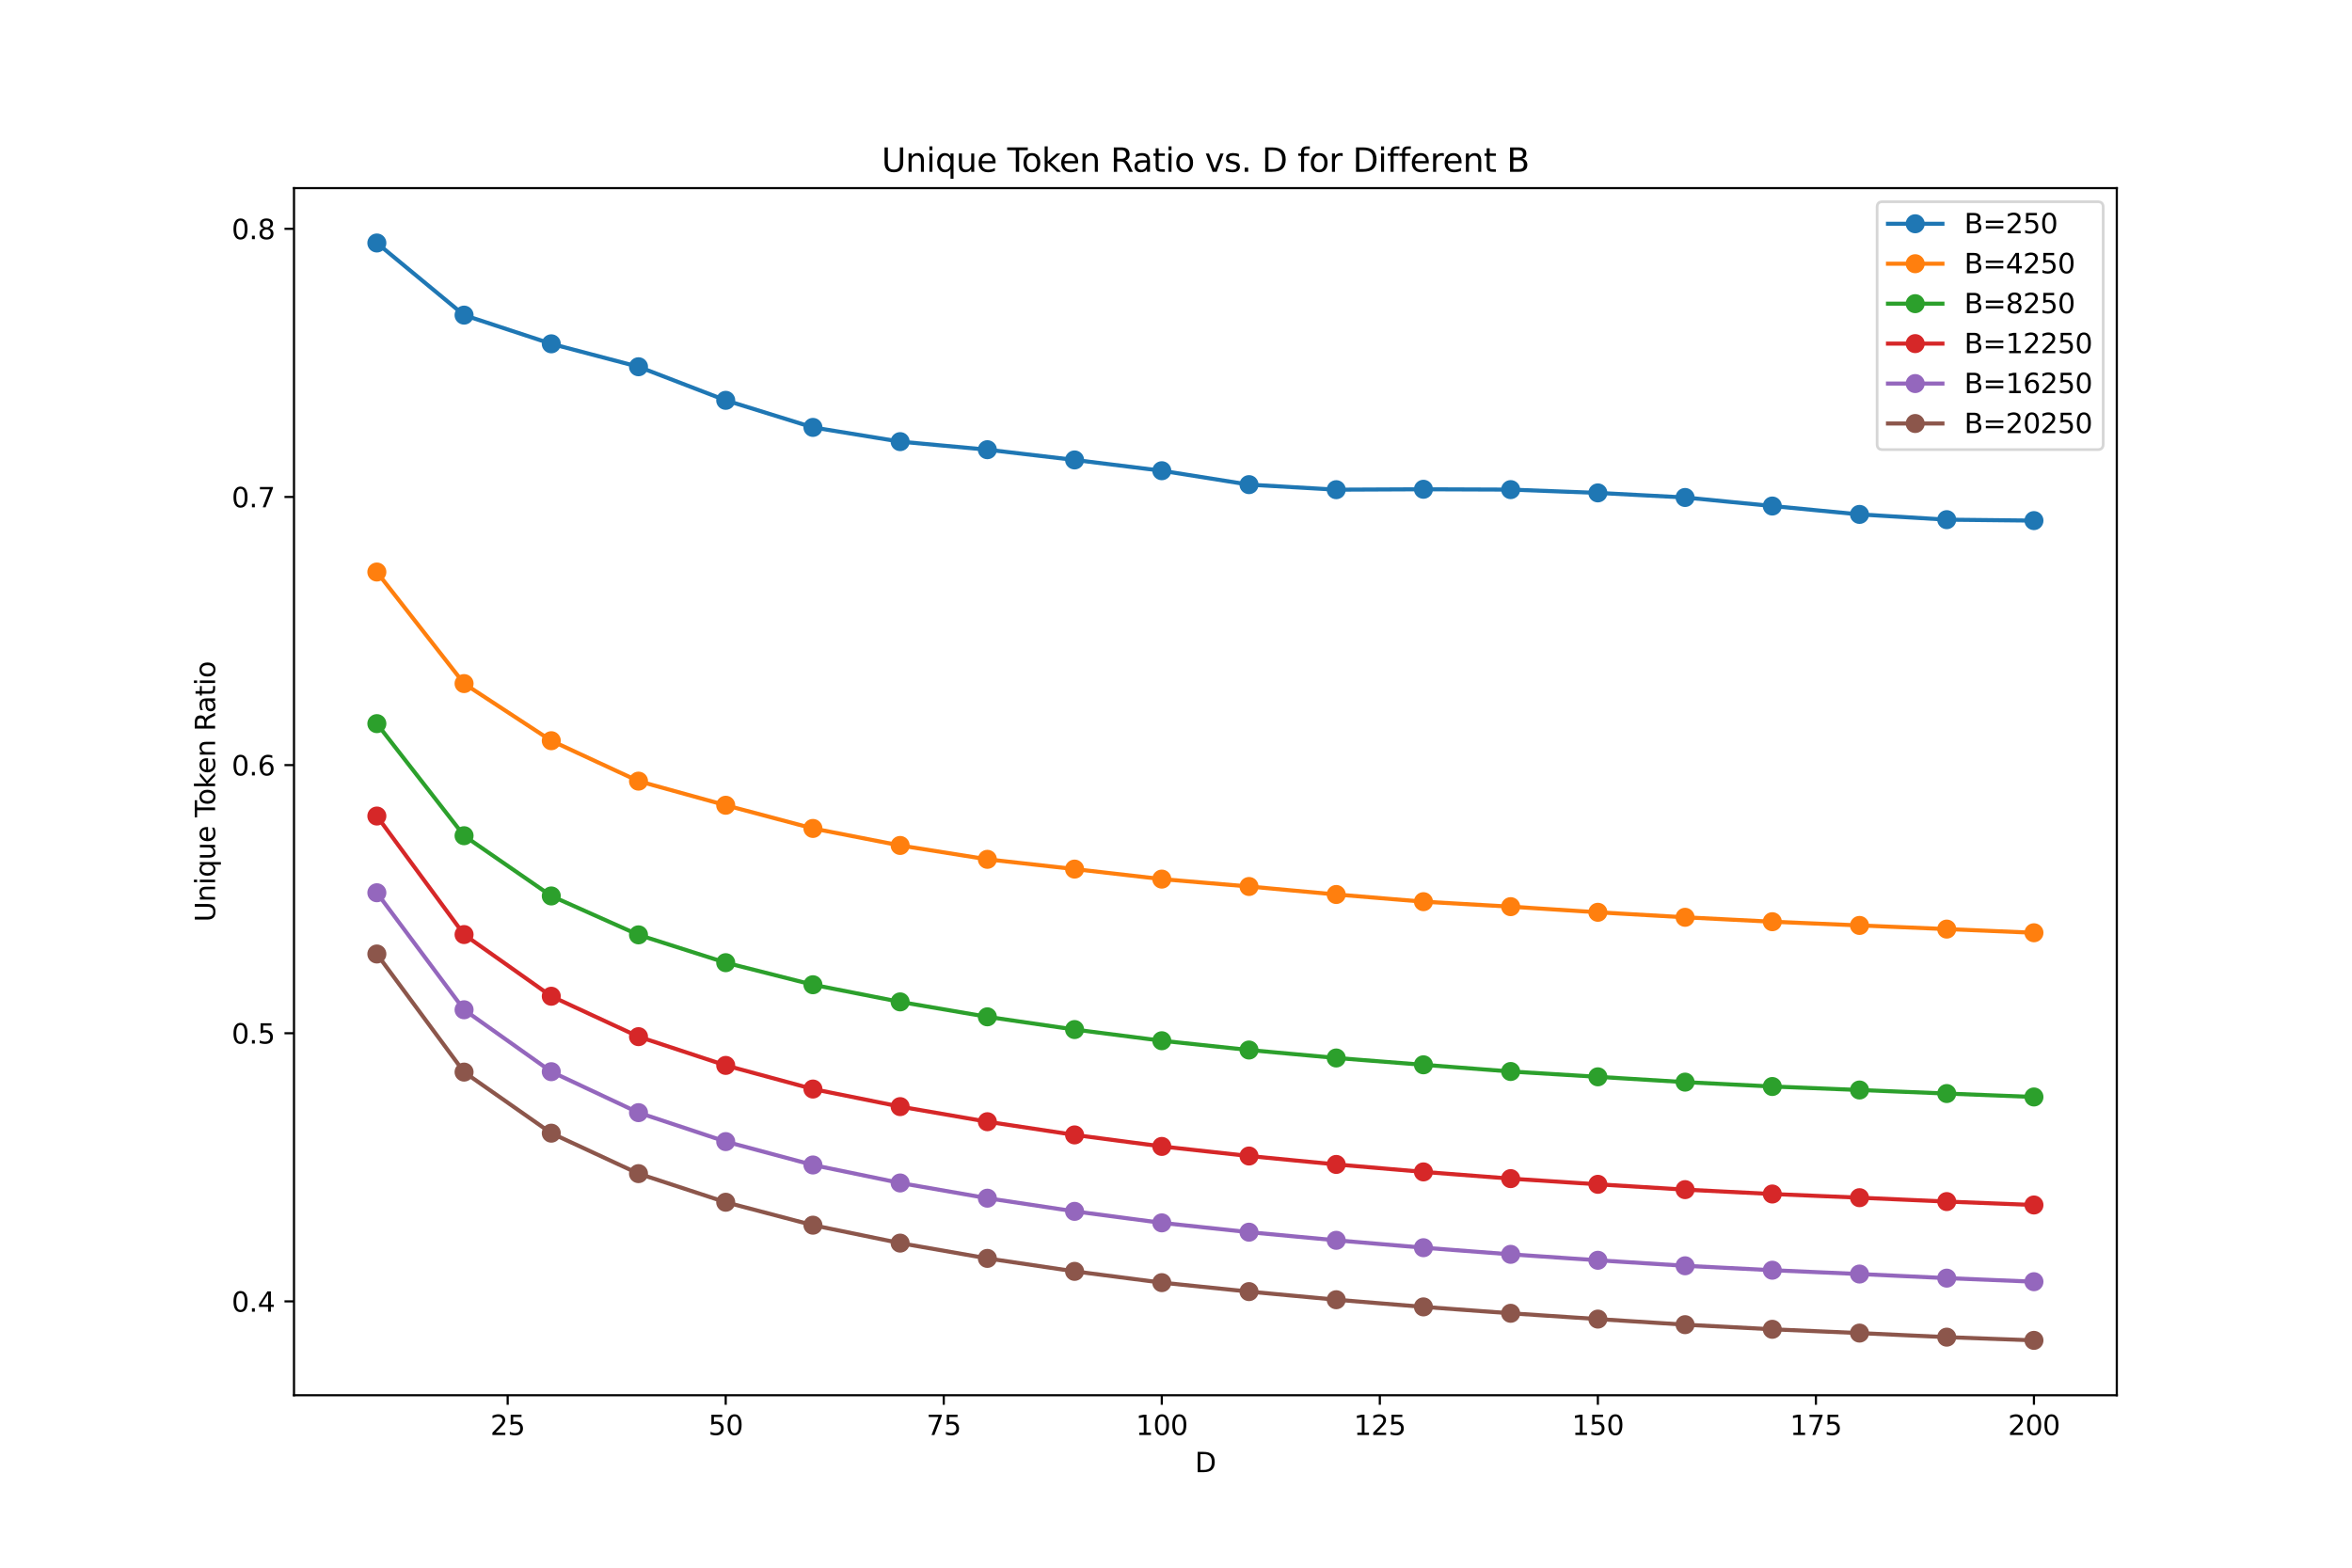 <?xml version="1.0" encoding="utf-8" standalone="no"?>
<!DOCTYPE svg PUBLIC "-//W3C//DTD SVG 1.1//EN"
  "http://www.w3.org/Graphics/SVG/1.1/DTD/svg11.dtd">
<svg xmlns:xlink="http://www.w3.org/1999/xlink" width="864pt" height="576pt" viewBox="0 0 864 576" xmlns="http://www.w3.org/2000/svg" version="1.1">
 <defs>
  <style type="text/css">*{stroke-linejoin: round; stroke-linecap: butt}</style>
 </defs>
 <g id="figure_1">
  <g id="patch_1">
   <path d="M 0 576 
L 864 576 
L 864 0 
L 0 0 
z
" style="fill: #ffffff"/>
  </g>
  <g id="axes_1">
   <g id="patch_2">
    <path d="M 108 512.64 
L 777.6 512.64 
L 777.6 69.12 
L 108 69.12 
z
" style="fill: #ffffff"/>
   </g>
   <g id="matplotlib.axis_1">
    <g id="xtick_1">
     <g id="line2d_1">
      <defs>
       <path id="m3017886b0f" d="M 0 0 
L 0 3.5 
" style="stroke: #000000; stroke-width: 0.8"/>
      </defs>
      <g>
       <use xlink:href="#m3017886b0f" x="186.494" y="512.64" style="stroke: #000000; stroke-width: 0.8"/>
      </g>
     </g>
     <g id="text_1">
      <!-- 25 -->
      <g transform="translate(180.131 527.238) scale(0.1 -0.1)">
       <defs>
        <path id="DejaVuSans-32" d="M 1228 531 
L 3431 531 
L 3431 0 
L 469 0 
L 469 531 
Q 828 903 1448 1529 
Q 2069 2156 2228 2338 
Q 2531 2678 2651 2914 
Q 2772 3150 2772 3378 
Q 2772 3750 2511 3984 
Q 2250 4219 1831 4219 
Q 1534 4219 1204 4116 
Q 875 4013 500 3803 
L 500 4441 
Q 881 4594 1212 4672 
Q 1544 4750 1819 4750 
Q 2544 4750 2975 4387 
Q 3406 4025 3406 3419 
Q 3406 3131 3298 2873 
Q 3191 2616 2906 2266 
Q 2828 2175 2409 1742 
Q 1991 1309 1228 531 
z
" transform="scale(0.016)"/>
        <path id="DejaVuSans-35" d="M 691 4666 
L 3169 4666 
L 3169 4134 
L 1269 4134 
L 1269 2991 
Q 1406 3038 1543 3061 
Q 1681 3084 1819 3084 
Q 2600 3084 3056 2656 
Q 3513 2228 3513 1497 
Q 3513 744 3044 326 
Q 2575 -91 1722 -91 
Q 1428 -91 1123 -41 
Q 819 9 494 109 
L 494 744 
Q 775 591 1075 516 
Q 1375 441 1709 441 
Q 2250 441 2565 725 
Q 2881 1009 2881 1497 
Q 2881 1984 2565 2268 
Q 2250 2553 1709 2553 
Q 1456 2553 1204 2497 
Q 953 2441 691 2322 
L 691 4666 
z
" transform="scale(0.016)"/>
       </defs>
       <use xlink:href="#DejaVuSans-32"/>
       <use xlink:href="#DejaVuSans-35" x="63.623"/>
      </g>
     </g>
    </g>
    <g id="xtick_2">
     <g id="line2d_2">
      <g>
       <use xlink:href="#m3017886b0f" x="266.589" y="512.64" style="stroke: #000000; stroke-width: 0.8"/>
      </g>
     </g>
     <g id="text_2">
      <!-- 50 -->
      <g transform="translate(260.227 527.238) scale(0.1 -0.1)">
       <defs>
        <path id="DejaVuSans-30" d="M 2034 4250 
Q 1547 4250 1301 3770 
Q 1056 3291 1056 2328 
Q 1056 1369 1301 889 
Q 1547 409 2034 409 
Q 2525 409 2770 889 
Q 3016 1369 3016 2328 
Q 3016 3291 2770 3770 
Q 2525 4250 2034 4250 
z
M 2034 4750 
Q 2819 4750 3233 4129 
Q 3647 3509 3647 2328 
Q 3647 1150 3233 529 
Q 2819 -91 2034 -91 
Q 1250 -91 836 529 
Q 422 1150 422 2328 
Q 422 3509 836 4129 
Q 1250 4750 2034 4750 
z
" transform="scale(0.016)"/>
       </defs>
       <use xlink:href="#DejaVuSans-35"/>
       <use xlink:href="#DejaVuSans-30" x="63.623"/>
      </g>
     </g>
    </g>
    <g id="xtick_3">
     <g id="line2d_3">
      <g>
       <use xlink:href="#m3017886b0f" x="346.685" y="512.64" style="stroke: #000000; stroke-width: 0.8"/>
      </g>
     </g>
     <g id="text_3">
      <!-- 75 -->
      <g transform="translate(340.323 527.238) scale(0.1 -0.1)">
       <defs>
        <path id="DejaVuSans-37" d="M 525 4666 
L 3525 4666 
L 3525 4397 
L 1831 0 
L 1172 0 
L 2766 4134 
L 525 4134 
L 525 4666 
z
" transform="scale(0.016)"/>
       </defs>
       <use xlink:href="#DejaVuSans-37"/>
       <use xlink:href="#DejaVuSans-35" x="63.623"/>
      </g>
     </g>
    </g>
    <g id="xtick_4">
     <g id="line2d_4">
      <g>
       <use xlink:href="#m3017886b0f" x="426.781" y="512.64" style="stroke: #000000; stroke-width: 0.8"/>
      </g>
     </g>
     <g id="text_4">
      <!-- 100 -->
      <g transform="translate(417.237 527.238) scale(0.1 -0.1)">
       <defs>
        <path id="DejaVuSans-31" d="M 794 531 
L 1825 531 
L 1825 4091 
L 703 3866 
L 703 4441 
L 1819 4666 
L 2450 4666 
L 2450 531 
L 3481 531 
L 3481 0 
L 794 0 
L 794 531 
z
" transform="scale(0.016)"/>
       </defs>
       <use xlink:href="#DejaVuSans-31"/>
       <use xlink:href="#DejaVuSans-30" x="63.623"/>
       <use xlink:href="#DejaVuSans-30" x="127.246"/>
      </g>
     </g>
    </g>
    <g id="xtick_5">
     <g id="line2d_5">
      <g>
       <use xlink:href="#m3017886b0f" x="506.877" y="512.64" style="stroke: #000000; stroke-width: 0.8"/>
      </g>
     </g>
     <g id="text_5">
      <!-- 125 -->
      <g transform="translate(497.333 527.238) scale(0.1 -0.1)">
       <use xlink:href="#DejaVuSans-31"/>
       <use xlink:href="#DejaVuSans-32" x="63.623"/>
       <use xlink:href="#DejaVuSans-35" x="127.246"/>
      </g>
     </g>
    </g>
    <g id="xtick_6">
     <g id="line2d_6">
      <g>
       <use xlink:href="#m3017886b0f" x="586.972" y="512.64" style="stroke: #000000; stroke-width: 0.8"/>
      </g>
     </g>
     <g id="text_6">
      <!-- 150 -->
      <g transform="translate(577.428 527.238) scale(0.1 -0.1)">
       <use xlink:href="#DejaVuSans-31"/>
       <use xlink:href="#DejaVuSans-35" x="63.623"/>
       <use xlink:href="#DejaVuSans-30" x="127.246"/>
      </g>
     </g>
    </g>
    <g id="xtick_7">
     <g id="line2d_7">
      <g>
       <use xlink:href="#m3017886b0f" x="667.068" y="512.64" style="stroke: #000000; stroke-width: 0.8"/>
      </g>
     </g>
     <g id="text_7">
      <!-- 175 -->
      <g transform="translate(657.524 527.238) scale(0.1 -0.1)">
       <use xlink:href="#DejaVuSans-31"/>
       <use xlink:href="#DejaVuSans-37" x="63.623"/>
       <use xlink:href="#DejaVuSans-35" x="127.246"/>
      </g>
     </g>
    </g>
    <g id="xtick_8">
     <g id="line2d_8">
      <g>
       <use xlink:href="#m3017886b0f" x="747.164" y="512.64" style="stroke: #000000; stroke-width: 0.8"/>
      </g>
     </g>
     <g id="text_8">
      <!-- 200 -->
      <g transform="translate(737.62 527.238) scale(0.1 -0.1)">
       <use xlink:href="#DejaVuSans-32"/>
       <use xlink:href="#DejaVuSans-30" x="63.623"/>
       <use xlink:href="#DejaVuSans-30" x="127.246"/>
      </g>
     </g>
    </g>
    <g id="text_9">
     <!-- D -->
     <g transform="translate(438.95 540.917) scale(0.1 -0.1)">
      <defs>
       <path id="DejaVuSans-44" d="M 1259 4147 
L 1259 519 
L 2022 519 
Q 2988 519 3436 956 
Q 3884 1394 3884 2338 
Q 3884 3275 3436 3711 
Q 2988 4147 2022 4147 
L 1259 4147 
z
M 628 4666 
L 1925 4666 
Q 3281 4666 3915 4102 
Q 4550 3538 4550 2338 
Q 4550 1131 3912 565 
Q 3275 0 1925 0 
L 628 0 
L 628 4666 
z
" transform="scale(0.016)"/>
      </defs>
      <use xlink:href="#DejaVuSans-44"/>
     </g>
    </g>
   </g>
   <g id="matplotlib.axis_2">
    <g id="ytick_1">
     <g id="line2d_9">
      <defs>
       <path id="m395bb0d76a" d="M 0 0 
L -3.5 0 
" style="stroke: #000000; stroke-width: 0.8"/>
      </defs>
      <g>
       <use xlink:href="#m395bb0d76a" x="108" y="478.146" style="stroke: #000000; stroke-width: 0.8"/>
      </g>
     </g>
     <g id="text_10">
      <!-- 0.4 -->
      <g transform="translate(85.097 481.946) scale(0.1 -0.1)">
       <defs>
        <path id="DejaVuSans-2e" d="M 684 794 
L 1344 794 
L 1344 0 
L 684 0 
L 684 794 
z
" transform="scale(0.016)"/>
        <path id="DejaVuSans-34" d="M 2419 4116 
L 825 1625 
L 2419 1625 
L 2419 4116 
z
M 2253 4666 
L 3047 4666 
L 3047 1625 
L 3713 1625 
L 3713 1100 
L 3047 1100 
L 3047 0 
L 2419 0 
L 2419 1100 
L 313 1100 
L 313 1709 
L 2253 4666 
z
" transform="scale(0.016)"/>
       </defs>
       <use xlink:href="#DejaVuSans-30"/>
       <use xlink:href="#DejaVuSans-2e" x="63.623"/>
       <use xlink:href="#DejaVuSans-34" x="95.41"/>
      </g>
     </g>
    </g>
    <g id="ytick_2">
     <g id="line2d_10">
      <g>
       <use xlink:href="#m395bb0d76a" x="108" y="379.627" style="stroke: #000000; stroke-width: 0.8"/>
      </g>
     </g>
     <g id="text_11">
      <!-- 0.5 -->
      <g transform="translate(85.097 383.427) scale(0.1 -0.1)">
       <use xlink:href="#DejaVuSans-30"/>
       <use xlink:href="#DejaVuSans-2e" x="63.623"/>
       <use xlink:href="#DejaVuSans-35" x="95.41"/>
      </g>
     </g>
    </g>
    <g id="ytick_3">
     <g id="line2d_11">
      <g>
       <use xlink:href="#m395bb0d76a" x="108" y="281.108" style="stroke: #000000; stroke-width: 0.8"/>
      </g>
     </g>
     <g id="text_12">
      <!-- 0.6 -->
      <g transform="translate(85.097 284.908) scale(0.1 -0.1)">
       <defs>
        <path id="DejaVuSans-36" d="M 2113 2584 
Q 1688 2584 1439 2293 
Q 1191 2003 1191 1497 
Q 1191 994 1439 701 
Q 1688 409 2113 409 
Q 2538 409 2786 701 
Q 3034 994 3034 1497 
Q 3034 2003 2786 2293 
Q 2538 2584 2113 2584 
z
M 3366 4563 
L 3366 3988 
Q 3128 4100 2886 4159 
Q 2644 4219 2406 4219 
Q 1781 4219 1451 3797 
Q 1122 3375 1075 2522 
Q 1259 2794 1537 2939 
Q 1816 3084 2150 3084 
Q 2853 3084 3261 2657 
Q 3669 2231 3669 1497 
Q 3669 778 3244 343 
Q 2819 -91 2113 -91 
Q 1303 -91 875 529 
Q 447 1150 447 2328 
Q 447 3434 972 4092 
Q 1497 4750 2381 4750 
Q 2619 4750 2861 4703 
Q 3103 4656 3366 4563 
z
" transform="scale(0.016)"/>
       </defs>
       <use xlink:href="#DejaVuSans-30"/>
       <use xlink:href="#DejaVuSans-2e" x="63.623"/>
       <use xlink:href="#DejaVuSans-36" x="95.41"/>
      </g>
     </g>
    </g>
    <g id="ytick_4">
     <g id="line2d_12">
      <g>
       <use xlink:href="#m395bb0d76a" x="108" y="182.59" style="stroke: #000000; stroke-width: 0.8"/>
      </g>
     </g>
     <g id="text_13">
      <!-- 0.7 -->
      <g transform="translate(85.097 186.389) scale(0.1 -0.1)">
       <use xlink:href="#DejaVuSans-30"/>
       <use xlink:href="#DejaVuSans-2e" x="63.623"/>
       <use xlink:href="#DejaVuSans-37" x="95.41"/>
      </g>
     </g>
    </g>
    <g id="ytick_5">
     <g id="line2d_13">
      <g>
       <use xlink:href="#m395bb0d76a" x="108" y="84.071" style="stroke: #000000; stroke-width: 0.8"/>
      </g>
     </g>
     <g id="text_14">
      <!-- 0.8 -->
      <g transform="translate(85.097 87.87) scale(0.1 -0.1)">
       <defs>
        <path id="DejaVuSans-38" d="M 2034 2216 
Q 1584 2216 1326 1975 
Q 1069 1734 1069 1313 
Q 1069 891 1326 650 
Q 1584 409 2034 409 
Q 2484 409 2743 651 
Q 3003 894 3003 1313 
Q 3003 1734 2745 1975 
Q 2488 2216 2034 2216 
z
M 1403 2484 
Q 997 2584 770 2862 
Q 544 3141 544 3541 
Q 544 4100 942 4425 
Q 1341 4750 2034 4750 
Q 2731 4750 3128 4425 
Q 3525 4100 3525 3541 
Q 3525 3141 3298 2862 
Q 3072 2584 2669 2484 
Q 3125 2378 3379 2068 
Q 3634 1759 3634 1313 
Q 3634 634 3220 271 
Q 2806 -91 2034 -91 
Q 1263 -91 848 271 
Q 434 634 434 1313 
Q 434 1759 690 2068 
Q 947 2378 1403 2484 
z
M 1172 3481 
Q 1172 3119 1398 2916 
Q 1625 2713 2034 2713 
Q 2441 2713 2670 2916 
Q 2900 3119 2900 3481 
Q 2900 3844 2670 4047 
Q 2441 4250 2034 4250 
Q 1625 4250 1398 4047 
Q 1172 3844 1172 3481 
z
" transform="scale(0.016)"/>
       </defs>
       <use xlink:href="#DejaVuSans-30"/>
       <use xlink:href="#DejaVuSans-2e" x="63.623"/>
       <use xlink:href="#DejaVuSans-38" x="95.41"/>
      </g>
     </g>
    </g>
    <g id="text_15">
     <!-- Unique Token Ratio -->
     <g transform="translate(79.017 338.752) rotate(-90) scale(0.1 -0.1)">
      <defs>
       <path id="DejaVuSans-55" d="M 556 4666 
L 1191 4666 
L 1191 1831 
Q 1191 1081 1462 751 
Q 1734 422 2344 422 
Q 2950 422 3222 751 
Q 3494 1081 3494 1831 
L 3494 4666 
L 4128 4666 
L 4128 1753 
Q 4128 841 3676 375 
Q 3225 -91 2344 -91 
Q 1459 -91 1007 375 
Q 556 841 556 1753 
L 556 4666 
z
" transform="scale(0.016)"/>
       <path id="DejaVuSans-6e" d="M 3513 2113 
L 3513 0 
L 2938 0 
L 2938 2094 
Q 2938 2591 2744 2837 
Q 2550 3084 2163 3084 
Q 1697 3084 1428 2787 
Q 1159 2491 1159 1978 
L 1159 0 
L 581 0 
L 581 3500 
L 1159 3500 
L 1159 2956 
Q 1366 3272 1645 3428 
Q 1925 3584 2291 3584 
Q 2894 3584 3203 3211 
Q 3513 2838 3513 2113 
z
" transform="scale(0.016)"/>
       <path id="DejaVuSans-69" d="M 603 3500 
L 1178 3500 
L 1178 0 
L 603 0 
L 603 3500 
z
M 603 4863 
L 1178 4863 
L 1178 4134 
L 603 4134 
L 603 4863 
z
" transform="scale(0.016)"/>
       <path id="DejaVuSans-71" d="M 947 1747 
Q 947 1113 1208 752 
Q 1469 391 1925 391 
Q 2381 391 2643 752 
Q 2906 1113 2906 1747 
Q 2906 2381 2643 2742 
Q 2381 3103 1925 3103 
Q 1469 3103 1208 2742 
Q 947 2381 947 1747 
z
M 2906 525 
Q 2725 213 2448 61 
Q 2172 -91 1784 -91 
Q 1150 -91 751 415 
Q 353 922 353 1747 
Q 353 2572 751 3078 
Q 1150 3584 1784 3584 
Q 2172 3584 2448 3432 
Q 2725 3281 2906 2969 
L 2906 3500 
L 3481 3500 
L 3481 -1331 
L 2906 -1331 
L 2906 525 
z
" transform="scale(0.016)"/>
       <path id="DejaVuSans-75" d="M 544 1381 
L 544 3500 
L 1119 3500 
L 1119 1403 
Q 1119 906 1312 657 
Q 1506 409 1894 409 
Q 2359 409 2629 706 
Q 2900 1003 2900 1516 
L 2900 3500 
L 3475 3500 
L 3475 0 
L 2900 0 
L 2900 538 
Q 2691 219 2414 64 
Q 2138 -91 1772 -91 
Q 1169 -91 856 284 
Q 544 659 544 1381 
z
M 1991 3584 
L 1991 3584 
z
" transform="scale(0.016)"/>
       <path id="DejaVuSans-65" d="M 3597 1894 
L 3597 1613 
L 953 1613 
Q 991 1019 1311 708 
Q 1631 397 2203 397 
Q 2534 397 2845 478 
Q 3156 559 3463 722 
L 3463 178 
Q 3153 47 2828 -22 
Q 2503 -91 2169 -91 
Q 1331 -91 842 396 
Q 353 884 353 1716 
Q 353 2575 817 3079 
Q 1281 3584 2069 3584 
Q 2775 3584 3186 3129 
Q 3597 2675 3597 1894 
z
M 3022 2063 
Q 3016 2534 2758 2815 
Q 2500 3097 2075 3097 
Q 1594 3097 1305 2825 
Q 1016 2553 972 2059 
L 3022 2063 
z
" transform="scale(0.016)"/>
       <path id="DejaVuSans-20" transform="scale(0.016)"/>
       <path id="DejaVuSans-54" d="M -19 4666 
L 3928 4666 
L 3928 4134 
L 2272 4134 
L 2272 0 
L 1638 0 
L 1638 4134 
L -19 4134 
L -19 4666 
z
" transform="scale(0.016)"/>
       <path id="DejaVuSans-6f" d="M 1959 3097 
Q 1497 3097 1228 2736 
Q 959 2375 959 1747 
Q 959 1119 1226 758 
Q 1494 397 1959 397 
Q 2419 397 2687 759 
Q 2956 1122 2956 1747 
Q 2956 2369 2687 2733 
Q 2419 3097 1959 3097 
z
M 1959 3584 
Q 2709 3584 3137 3096 
Q 3566 2609 3566 1747 
Q 3566 888 3137 398 
Q 2709 -91 1959 -91 
Q 1206 -91 779 398 
Q 353 888 353 1747 
Q 353 2609 779 3096 
Q 1206 3584 1959 3584 
z
" transform="scale(0.016)"/>
       <path id="DejaVuSans-6b" d="M 581 4863 
L 1159 4863 
L 1159 1991 
L 2875 3500 
L 3609 3500 
L 1753 1863 
L 3688 0 
L 2938 0 
L 1159 1709 
L 1159 0 
L 581 0 
L 581 4863 
z
" transform="scale(0.016)"/>
       <path id="DejaVuSans-52" d="M 2841 2188 
Q 3044 2119 3236 1894 
Q 3428 1669 3622 1275 
L 4263 0 
L 3584 0 
L 2988 1197 
Q 2756 1666 2539 1819 
Q 2322 1972 1947 1972 
L 1259 1972 
L 1259 0 
L 628 0 
L 628 4666 
L 2053 4666 
Q 2853 4666 3247 4331 
Q 3641 3997 3641 3322 
Q 3641 2881 3436 2590 
Q 3231 2300 2841 2188 
z
M 1259 4147 
L 1259 2491 
L 2053 2491 
Q 2509 2491 2742 2702 
Q 2975 2913 2975 3322 
Q 2975 3731 2742 3939 
Q 2509 4147 2053 4147 
L 1259 4147 
z
" transform="scale(0.016)"/>
       <path id="DejaVuSans-61" d="M 2194 1759 
Q 1497 1759 1228 1600 
Q 959 1441 959 1056 
Q 959 750 1161 570 
Q 1363 391 1709 391 
Q 2188 391 2477 730 
Q 2766 1069 2766 1631 
L 2766 1759 
L 2194 1759 
z
M 3341 1997 
L 3341 0 
L 2766 0 
L 2766 531 
Q 2569 213 2275 61 
Q 1981 -91 1556 -91 
Q 1019 -91 701 211 
Q 384 513 384 1019 
Q 384 1609 779 1909 
Q 1175 2209 1959 2209 
L 2766 2209 
L 2766 2266 
Q 2766 2663 2505 2880 
Q 2244 3097 1772 3097 
Q 1472 3097 1187 3025 
Q 903 2953 641 2809 
L 641 3341 
Q 956 3463 1253 3523 
Q 1550 3584 1831 3584 
Q 2591 3584 2966 3190 
Q 3341 2797 3341 1997 
z
" transform="scale(0.016)"/>
       <path id="DejaVuSans-74" d="M 1172 4494 
L 1172 3500 
L 2356 3500 
L 2356 3053 
L 1172 3053 
L 1172 1153 
Q 1172 725 1289 603 
Q 1406 481 1766 481 
L 2356 481 
L 2356 0 
L 1766 0 
Q 1100 0 847 248 
Q 594 497 594 1153 
L 594 3053 
L 172 3053 
L 172 3500 
L 594 3500 
L 594 4494 
L 1172 4494 
z
" transform="scale(0.016)"/>
      </defs>
      <use xlink:href="#DejaVuSans-55"/>
      <use xlink:href="#DejaVuSans-6e" x="73.193"/>
      <use xlink:href="#DejaVuSans-69" x="136.572"/>
      <use xlink:href="#DejaVuSans-71" x="164.355"/>
      <use xlink:href="#DejaVuSans-75" x="227.832"/>
      <use xlink:href="#DejaVuSans-65" x="291.211"/>
      <use xlink:href="#DejaVuSans-20" x="352.734"/>
      <use xlink:href="#DejaVuSans-54" x="384.521"/>
      <use xlink:href="#DejaVuSans-6f" x="428.605"/>
      <use xlink:href="#DejaVuSans-6b" x="489.787"/>
      <use xlink:href="#DejaVuSans-65" x="544.072"/>
      <use xlink:href="#DejaVuSans-6e" x="605.596"/>
      <use xlink:href="#DejaVuSans-20" x="668.975"/>
      <use xlink:href="#DejaVuSans-52" x="700.762"/>
      <use xlink:href="#DejaVuSans-61" x="767.994"/>
      <use xlink:href="#DejaVuSans-74" x="829.273"/>
      <use xlink:href="#DejaVuSans-69" x="868.482"/>
      <use xlink:href="#DejaVuSans-6f" x="896.266"/>
     </g>
    </g>
   </g>
   <g id="line2d_14">
    <path d="M 138.436 89.28 
L 170.475 115.782 
L 202.513 126.327 
L 234.551 134.755 
L 266.589 147.091 
L 298.628 157.038 
L 330.666 162.266 
L 362.704 165.228 
L 394.743 168.993 
L 426.781 172.956 
L 458.819 178.067 
L 490.857 179.92 
L 522.896 179.771 
L 554.934 179.894 
L 586.972 181.1 
L 619.011 182.785 
L 651.049 185.926 
L 683.087 189.005 
L 715.125 190.934 
L 747.164 191.279 
" clip-path="url(#padbcb0acb2)" style="fill: none; stroke: #1f77b4; stroke-width: 1.5; stroke-linecap: square"/>
    <defs>
     <path id="m2424a338d2" d="M 0 3 
C 0.796 3 1.559 2.684 2.121 2.121 
C 2.684 1.559 3 0.796 3 0 
C 3 -0.796 2.684 -1.559 2.121 -2.121 
C 1.559 -2.684 0.796 -3 0 -3 
C -0.796 -3 -1.559 -2.684 -2.121 -2.121 
C -2.684 -1.559 -3 -0.796 -3 0 
C -3 0.796 -2.684 1.559 -2.121 2.121 
C -1.559 2.684 -0.796 3 0 3 
z
" style="stroke: #1f77b4"/>
    </defs>
    <g clip-path="url(#padbcb0acb2)">
     <use xlink:href="#m2424a338d2" x="138.436" y="89.28" style="fill: #1f77b4; stroke: #1f77b4"/>
     <use xlink:href="#m2424a338d2" x="170.475" y="115.782" style="fill: #1f77b4; stroke: #1f77b4"/>
     <use xlink:href="#m2424a338d2" x="202.513" y="126.327" style="fill: #1f77b4; stroke: #1f77b4"/>
     <use xlink:href="#m2424a338d2" x="234.551" y="134.755" style="fill: #1f77b4; stroke: #1f77b4"/>
     <use xlink:href="#m2424a338d2" x="266.589" y="147.091" style="fill: #1f77b4; stroke: #1f77b4"/>
     <use xlink:href="#m2424a338d2" x="298.628" y="157.038" style="fill: #1f77b4; stroke: #1f77b4"/>
     <use xlink:href="#m2424a338d2" x="330.666" y="162.266" style="fill: #1f77b4; stroke: #1f77b4"/>
     <use xlink:href="#m2424a338d2" x="362.704" y="165.228" style="fill: #1f77b4; stroke: #1f77b4"/>
     <use xlink:href="#m2424a338d2" x="394.743" y="168.993" style="fill: #1f77b4; stroke: #1f77b4"/>
     <use xlink:href="#m2424a338d2" x="426.781" y="172.956" style="fill: #1f77b4; stroke: #1f77b4"/>
     <use xlink:href="#m2424a338d2" x="458.819" y="178.067" style="fill: #1f77b4; stroke: #1f77b4"/>
     <use xlink:href="#m2424a338d2" x="490.857" y="179.92" style="fill: #1f77b4; stroke: #1f77b4"/>
     <use xlink:href="#m2424a338d2" x="522.896" y="179.771" style="fill: #1f77b4; stroke: #1f77b4"/>
     <use xlink:href="#m2424a338d2" x="554.934" y="179.894" style="fill: #1f77b4; stroke: #1f77b4"/>
     <use xlink:href="#m2424a338d2" x="586.972" y="181.1" style="fill: #1f77b4; stroke: #1f77b4"/>
     <use xlink:href="#m2424a338d2" x="619.011" y="182.785" style="fill: #1f77b4; stroke: #1f77b4"/>
     <use xlink:href="#m2424a338d2" x="651.049" y="185.926" style="fill: #1f77b4; stroke: #1f77b4"/>
     <use xlink:href="#m2424a338d2" x="683.087" y="189.005" style="fill: #1f77b4; stroke: #1f77b4"/>
     <use xlink:href="#m2424a338d2" x="715.125" y="190.934" style="fill: #1f77b4; stroke: #1f77b4"/>
     <use xlink:href="#m2424a338d2" x="747.164" y="191.279" style="fill: #1f77b4; stroke: #1f77b4"/>
    </g>
   </g>
   <g id="line2d_15">
    <path d="M 138.436 210.169 
L 170.475 251.164 
L 202.513 272.154 
L 234.551 287.006 
L 266.589 295.867 
L 298.628 304.387 
L 330.666 310.639 
L 362.704 315.736 
L 394.743 319.322 
L 426.781 323.003 
L 458.819 325.718 
L 490.857 328.657 
L 522.896 331.296 
L 554.934 333.124 
L 586.972 335.196 
L 619.011 337.036 
L 651.049 338.657 
L 683.087 340.021 
L 715.125 341.368 
L 747.164 342.717 
" clip-path="url(#padbcb0acb2)" style="fill: none; stroke: #ff7f0e; stroke-width: 1.5; stroke-linecap: square"/>
    <defs>
     <path id="meb505ab8b4" d="M 0 3 
C 0.796 3 1.559 2.684 2.121 2.121 
C 2.684 1.559 3 0.796 3 0 
C 3 -0.796 2.684 -1.559 2.121 -2.121 
C 1.559 -2.684 0.796 -3 0 -3 
C -0.796 -3 -1.559 -2.684 -2.121 -2.121 
C -2.684 -1.559 -3 -0.796 -3 0 
C -3 0.796 -2.684 1.559 -2.121 2.121 
C -1.559 2.684 -0.796 3 0 3 
z
" style="stroke: #ff7f0e"/>
    </defs>
    <g clip-path="url(#padbcb0acb2)">
     <use xlink:href="#meb505ab8b4" x="138.436" y="210.169" style="fill: #ff7f0e; stroke: #ff7f0e"/>
     <use xlink:href="#meb505ab8b4" x="170.475" y="251.164" style="fill: #ff7f0e; stroke: #ff7f0e"/>
     <use xlink:href="#meb505ab8b4" x="202.513" y="272.154" style="fill: #ff7f0e; stroke: #ff7f0e"/>
     <use xlink:href="#meb505ab8b4" x="234.551" y="287.006" style="fill: #ff7f0e; stroke: #ff7f0e"/>
     <use xlink:href="#meb505ab8b4" x="266.589" y="295.867" style="fill: #ff7f0e; stroke: #ff7f0e"/>
     <use xlink:href="#meb505ab8b4" x="298.628" y="304.387" style="fill: #ff7f0e; stroke: #ff7f0e"/>
     <use xlink:href="#meb505ab8b4" x="330.666" y="310.639" style="fill: #ff7f0e; stroke: #ff7f0e"/>
     <use xlink:href="#meb505ab8b4" x="362.704" y="315.736" style="fill: #ff7f0e; stroke: #ff7f0e"/>
     <use xlink:href="#meb505ab8b4" x="394.743" y="319.322" style="fill: #ff7f0e; stroke: #ff7f0e"/>
     <use xlink:href="#meb505ab8b4" x="426.781" y="323.003" style="fill: #ff7f0e; stroke: #ff7f0e"/>
     <use xlink:href="#meb505ab8b4" x="458.819" y="325.718" style="fill: #ff7f0e; stroke: #ff7f0e"/>
     <use xlink:href="#meb505ab8b4" x="490.857" y="328.657" style="fill: #ff7f0e; stroke: #ff7f0e"/>
     <use xlink:href="#meb505ab8b4" x="522.896" y="331.296" style="fill: #ff7f0e; stroke: #ff7f0e"/>
     <use xlink:href="#meb505ab8b4" x="554.934" y="333.124" style="fill: #ff7f0e; stroke: #ff7f0e"/>
     <use xlink:href="#meb505ab8b4" x="586.972" y="335.196" style="fill: #ff7f0e; stroke: #ff7f0e"/>
     <use xlink:href="#meb505ab8b4" x="619.011" y="337.036" style="fill: #ff7f0e; stroke: #ff7f0e"/>
     <use xlink:href="#meb505ab8b4" x="651.049" y="338.657" style="fill: #ff7f0e; stroke: #ff7f0e"/>
     <use xlink:href="#meb505ab8b4" x="683.087" y="340.021" style="fill: #ff7f0e; stroke: #ff7f0e"/>
     <use xlink:href="#meb505ab8b4" x="715.125" y="341.368" style="fill: #ff7f0e; stroke: #ff7f0e"/>
     <use xlink:href="#meb505ab8b4" x="747.164" y="342.717" style="fill: #ff7f0e; stroke: #ff7f0e"/>
    </g>
   </g>
   <g id="line2d_16">
    <path d="M 138.436 265.878 
L 170.475 307.061 
L 202.513 329.194 
L 234.551 343.485 
L 266.589 353.709 
L 298.628 361.815 
L 330.666 368.116 
L 362.704 373.604 
L 394.743 378.279 
L 426.781 382.39 
L 458.819 385.798 
L 490.857 388.724 
L 522.896 391.234 
L 554.934 393.693 
L 586.972 395.648 
L 619.011 397.6 
L 651.049 399.206 
L 683.087 400.489 
L 715.125 401.792 
L 747.164 403.051 
" clip-path="url(#padbcb0acb2)" style="fill: none; stroke: #2ca02c; stroke-width: 1.5; stroke-linecap: square"/>
    <defs>
     <path id="mcde94c38f3" d="M 0 3 
C 0.796 3 1.559 2.684 2.121 2.121 
C 2.684 1.559 3 0.796 3 0 
C 3 -0.796 2.684 -1.559 2.121 -2.121 
C 1.559 -2.684 0.796 -3 0 -3 
C -0.796 -3 -1.559 -2.684 -2.121 -2.121 
C -2.684 -1.559 -3 -0.796 -3 0 
C -3 0.796 -2.684 1.559 -2.121 2.121 
C -1.559 2.684 -0.796 3 0 3 
z
" style="stroke: #2ca02c"/>
    </defs>
    <g clip-path="url(#padbcb0acb2)">
     <use xlink:href="#mcde94c38f3" x="138.436" y="265.878" style="fill: #2ca02c; stroke: #2ca02c"/>
     <use xlink:href="#mcde94c38f3" x="170.475" y="307.061" style="fill: #2ca02c; stroke: #2ca02c"/>
     <use xlink:href="#mcde94c38f3" x="202.513" y="329.194" style="fill: #2ca02c; stroke: #2ca02c"/>
     <use xlink:href="#mcde94c38f3" x="234.551" y="343.485" style="fill: #2ca02c; stroke: #2ca02c"/>
     <use xlink:href="#mcde94c38f3" x="266.589" y="353.709" style="fill: #2ca02c; stroke: #2ca02c"/>
     <use xlink:href="#mcde94c38f3" x="298.628" y="361.815" style="fill: #2ca02c; stroke: #2ca02c"/>
     <use xlink:href="#mcde94c38f3" x="330.666" y="368.116" style="fill: #2ca02c; stroke: #2ca02c"/>
     <use xlink:href="#mcde94c38f3" x="362.704" y="373.604" style="fill: #2ca02c; stroke: #2ca02c"/>
     <use xlink:href="#mcde94c38f3" x="394.743" y="378.279" style="fill: #2ca02c; stroke: #2ca02c"/>
     <use xlink:href="#mcde94c38f3" x="426.781" y="382.39" style="fill: #2ca02c; stroke: #2ca02c"/>
     <use xlink:href="#mcde94c38f3" x="458.819" y="385.798" style="fill: #2ca02c; stroke: #2ca02c"/>
     <use xlink:href="#mcde94c38f3" x="490.857" y="388.724" style="fill: #2ca02c; stroke: #2ca02c"/>
     <use xlink:href="#mcde94c38f3" x="522.896" y="391.234" style="fill: #2ca02c; stroke: #2ca02c"/>
     <use xlink:href="#mcde94c38f3" x="554.934" y="393.693" style="fill: #2ca02c; stroke: #2ca02c"/>
     <use xlink:href="#mcde94c38f3" x="586.972" y="395.648" style="fill: #2ca02c; stroke: #2ca02c"/>
     <use xlink:href="#mcde94c38f3" x="619.011" y="397.6" style="fill: #2ca02c; stroke: #2ca02c"/>
     <use xlink:href="#mcde94c38f3" x="651.049" y="399.206" style="fill: #2ca02c; stroke: #2ca02c"/>
     <use xlink:href="#mcde94c38f3" x="683.087" y="400.489" style="fill: #2ca02c; stroke: #2ca02c"/>
     <use xlink:href="#mcde94c38f3" x="715.125" y="401.792" style="fill: #2ca02c; stroke: #2ca02c"/>
     <use xlink:href="#mcde94c38f3" x="747.164" y="403.051" style="fill: #2ca02c; stroke: #2ca02c"/>
    </g>
   </g>
   <g id="line2d_17">
    <path d="M 138.436 299.828 
L 170.475 343.375 
L 202.513 366.04 
L 234.551 380.887 
L 266.589 391.454 
L 298.628 400.135 
L 330.666 406.595 
L 362.704 412.142 
L 394.743 416.991 
L 426.781 421.22 
L 458.819 424.746 
L 490.857 427.84 
L 522.896 430.581 
L 554.934 433.051 
L 586.972 435.144 
L 619.011 437.094 
L 651.049 438.706 
L 683.087 440.054 
L 715.125 441.484 
L 747.164 442.739 
" clip-path="url(#padbcb0acb2)" style="fill: none; stroke: #d62728; stroke-width: 1.5; stroke-linecap: square"/>
    <defs>
     <path id="m4f7d51bd44" d="M 0 3 
C 0.796 3 1.559 2.684 2.121 2.121 
C 2.684 1.559 3 0.796 3 0 
C 3 -0.796 2.684 -1.559 2.121 -2.121 
C 1.559 -2.684 0.796 -3 0 -3 
C -0.796 -3 -1.559 -2.684 -2.121 -2.121 
C -2.684 -1.559 -3 -0.796 -3 0 
C -3 0.796 -2.684 1.559 -2.121 2.121 
C -1.559 2.684 -0.796 3 0 3 
z
" style="stroke: #d62728"/>
    </defs>
    <g clip-path="url(#padbcb0acb2)">
     <use xlink:href="#m4f7d51bd44" x="138.436" y="299.828" style="fill: #d62728; stroke: #d62728"/>
     <use xlink:href="#m4f7d51bd44" x="170.475" y="343.375" style="fill: #d62728; stroke: #d62728"/>
     <use xlink:href="#m4f7d51bd44" x="202.513" y="366.04" style="fill: #d62728; stroke: #d62728"/>
     <use xlink:href="#m4f7d51bd44" x="234.551" y="380.887" style="fill: #d62728; stroke: #d62728"/>
     <use xlink:href="#m4f7d51bd44" x="266.589" y="391.454" style="fill: #d62728; stroke: #d62728"/>
     <use xlink:href="#m4f7d51bd44" x="298.628" y="400.135" style="fill: #d62728; stroke: #d62728"/>
     <use xlink:href="#m4f7d51bd44" x="330.666" y="406.595" style="fill: #d62728; stroke: #d62728"/>
     <use xlink:href="#m4f7d51bd44" x="362.704" y="412.142" style="fill: #d62728; stroke: #d62728"/>
     <use xlink:href="#m4f7d51bd44" x="394.743" y="416.991" style="fill: #d62728; stroke: #d62728"/>
     <use xlink:href="#m4f7d51bd44" x="426.781" y="421.22" style="fill: #d62728; stroke: #d62728"/>
     <use xlink:href="#m4f7d51bd44" x="458.819" y="424.746" style="fill: #d62728; stroke: #d62728"/>
     <use xlink:href="#m4f7d51bd44" x="490.857" y="427.84" style="fill: #d62728; stroke: #d62728"/>
     <use xlink:href="#m4f7d51bd44" x="522.896" y="430.581" style="fill: #d62728; stroke: #d62728"/>
     <use xlink:href="#m4f7d51bd44" x="554.934" y="433.051" style="fill: #d62728; stroke: #d62728"/>
     <use xlink:href="#m4f7d51bd44" x="586.972" y="435.144" style="fill: #d62728; stroke: #d62728"/>
     <use xlink:href="#m4f7d51bd44" x="619.011" y="437.094" style="fill: #d62728; stroke: #d62728"/>
     <use xlink:href="#m4f7d51bd44" x="651.049" y="438.706" style="fill: #d62728; stroke: #d62728"/>
     <use xlink:href="#m4f7d51bd44" x="683.087" y="440.054" style="fill: #d62728; stroke: #d62728"/>
     <use xlink:href="#m4f7d51bd44" x="715.125" y="441.484" style="fill: #d62728; stroke: #d62728"/>
     <use xlink:href="#m4f7d51bd44" x="747.164" y="442.739" style="fill: #d62728; stroke: #d62728"/>
    </g>
   </g>
   <g id="line2d_18">
    <path d="M 138.436 328.011 
L 170.475 371.011 
L 202.513 393.763 
L 234.551 408.809 
L 266.589 419.45 
L 298.628 428.038 
L 330.666 434.647 
L 362.704 440.24 
L 394.743 445.078 
L 426.781 449.309 
L 458.819 452.731 
L 490.857 455.717 
L 522.896 458.432 
L 554.934 460.871 
L 586.972 463.054 
L 619.011 465.078 
L 651.049 466.702 
L 683.087 468.109 
L 715.125 469.612 
L 747.164 470.925 
" clip-path="url(#padbcb0acb2)" style="fill: none; stroke: #9467bd; stroke-width: 1.5; stroke-linecap: square"/>
    <defs>
     <path id="ma2d11ccec6" d="M 0 3 
C 0.796 3 1.559 2.684 2.121 2.121 
C 2.684 1.559 3 0.796 3 0 
C 3 -0.796 2.684 -1.559 2.121 -2.121 
C 1.559 -2.684 0.796 -3 0 -3 
C -0.796 -3 -1.559 -2.684 -2.121 -2.121 
C -2.684 -1.559 -3 -0.796 -3 0 
C -3 0.796 -2.684 1.559 -2.121 2.121 
C -1.559 2.684 -0.796 3 0 3 
z
" style="stroke: #9467bd"/>
    </defs>
    <g clip-path="url(#padbcb0acb2)">
     <use xlink:href="#ma2d11ccec6" x="138.436" y="328.011" style="fill: #9467bd; stroke: #9467bd"/>
     <use xlink:href="#ma2d11ccec6" x="170.475" y="371.011" style="fill: #9467bd; stroke: #9467bd"/>
     <use xlink:href="#ma2d11ccec6" x="202.513" y="393.763" style="fill: #9467bd; stroke: #9467bd"/>
     <use xlink:href="#ma2d11ccec6" x="234.551" y="408.809" style="fill: #9467bd; stroke: #9467bd"/>
     <use xlink:href="#ma2d11ccec6" x="266.589" y="419.45" style="fill: #9467bd; stroke: #9467bd"/>
     <use xlink:href="#ma2d11ccec6" x="298.628" y="428.038" style="fill: #9467bd; stroke: #9467bd"/>
     <use xlink:href="#ma2d11ccec6" x="330.666" y="434.647" style="fill: #9467bd; stroke: #9467bd"/>
     <use xlink:href="#ma2d11ccec6" x="362.704" y="440.24" style="fill: #9467bd; stroke: #9467bd"/>
     <use xlink:href="#ma2d11ccec6" x="394.743" y="445.078" style="fill: #9467bd; stroke: #9467bd"/>
     <use xlink:href="#ma2d11ccec6" x="426.781" y="449.309" style="fill: #9467bd; stroke: #9467bd"/>
     <use xlink:href="#ma2d11ccec6" x="458.819" y="452.731" style="fill: #9467bd; stroke: #9467bd"/>
     <use xlink:href="#ma2d11ccec6" x="490.857" y="455.717" style="fill: #9467bd; stroke: #9467bd"/>
     <use xlink:href="#ma2d11ccec6" x="522.896" y="458.432" style="fill: #9467bd; stroke: #9467bd"/>
     <use xlink:href="#ma2d11ccec6" x="554.934" y="460.871" style="fill: #9467bd; stroke: #9467bd"/>
     <use xlink:href="#ma2d11ccec6" x="586.972" y="463.054" style="fill: #9467bd; stroke: #9467bd"/>
     <use xlink:href="#ma2d11ccec6" x="619.011" y="465.078" style="fill: #9467bd; stroke: #9467bd"/>
     <use xlink:href="#ma2d11ccec6" x="651.049" y="466.702" style="fill: #9467bd; stroke: #9467bd"/>
     <use xlink:href="#ma2d11ccec6" x="683.087" y="468.109" style="fill: #9467bd; stroke: #9467bd"/>
     <use xlink:href="#ma2d11ccec6" x="715.125" y="469.612" style="fill: #9467bd; stroke: #9467bd"/>
     <use xlink:href="#ma2d11ccec6" x="747.164" y="470.925" style="fill: #9467bd; stroke: #9467bd"/>
    </g>
   </g>
   <g id="line2d_19">
    <path d="M 138.436 350.518 
L 170.475 393.911 
L 202.513 416.351 
L 234.551 431.217 
L 266.589 441.731 
L 298.628 450.158 
L 330.666 456.744 
L 362.704 462.361 
L 394.743 467.126 
L 426.781 471.267 
L 458.819 474.567 
L 490.857 477.546 
L 522.896 480.18 
L 554.934 482.53 
L 586.972 484.66 
L 619.011 486.713 
L 651.049 488.41 
L 683.087 489.803 
L 715.125 491.298 
L 747.164 492.48 
" clip-path="url(#padbcb0acb2)" style="fill: none; stroke: #8c564b; stroke-width: 1.5; stroke-linecap: square"/>
    <defs>
     <path id="mc55d9f9317" d="M 0 3 
C 0.796 3 1.559 2.684 2.121 2.121 
C 2.684 1.559 3 0.796 3 0 
C 3 -0.796 2.684 -1.559 2.121 -2.121 
C 1.559 -2.684 0.796 -3 0 -3 
C -0.796 -3 -1.559 -2.684 -2.121 -2.121 
C -2.684 -1.559 -3 -0.796 -3 0 
C -3 0.796 -2.684 1.559 -2.121 2.121 
C -1.559 2.684 -0.796 3 0 3 
z
" style="stroke: #8c564b"/>
    </defs>
    <g clip-path="url(#padbcb0acb2)">
     <use xlink:href="#mc55d9f9317" x="138.436" y="350.518" style="fill: #8c564b; stroke: #8c564b"/>
     <use xlink:href="#mc55d9f9317" x="170.475" y="393.911" style="fill: #8c564b; stroke: #8c564b"/>
     <use xlink:href="#mc55d9f9317" x="202.513" y="416.351" style="fill: #8c564b; stroke: #8c564b"/>
     <use xlink:href="#mc55d9f9317" x="234.551" y="431.217" style="fill: #8c564b; stroke: #8c564b"/>
     <use xlink:href="#mc55d9f9317" x="266.589" y="441.731" style="fill: #8c564b; stroke: #8c564b"/>
     <use xlink:href="#mc55d9f9317" x="298.628" y="450.158" style="fill: #8c564b; stroke: #8c564b"/>
     <use xlink:href="#mc55d9f9317" x="330.666" y="456.744" style="fill: #8c564b; stroke: #8c564b"/>
     <use xlink:href="#mc55d9f9317" x="362.704" y="462.361" style="fill: #8c564b; stroke: #8c564b"/>
     <use xlink:href="#mc55d9f9317" x="394.743" y="467.126" style="fill: #8c564b; stroke: #8c564b"/>
     <use xlink:href="#mc55d9f9317" x="426.781" y="471.267" style="fill: #8c564b; stroke: #8c564b"/>
     <use xlink:href="#mc55d9f9317" x="458.819" y="474.567" style="fill: #8c564b; stroke: #8c564b"/>
     <use xlink:href="#mc55d9f9317" x="490.857" y="477.546" style="fill: #8c564b; stroke: #8c564b"/>
     <use xlink:href="#mc55d9f9317" x="522.896" y="480.18" style="fill: #8c564b; stroke: #8c564b"/>
     <use xlink:href="#mc55d9f9317" x="554.934" y="482.53" style="fill: #8c564b; stroke: #8c564b"/>
     <use xlink:href="#mc55d9f9317" x="586.972" y="484.66" style="fill: #8c564b; stroke: #8c564b"/>
     <use xlink:href="#mc55d9f9317" x="619.011" y="486.713" style="fill: #8c564b; stroke: #8c564b"/>
     <use xlink:href="#mc55d9f9317" x="651.049" y="488.41" style="fill: #8c564b; stroke: #8c564b"/>
     <use xlink:href="#mc55d9f9317" x="683.087" y="489.803" style="fill: #8c564b; stroke: #8c564b"/>
     <use xlink:href="#mc55d9f9317" x="715.125" y="491.298" style="fill: #8c564b; stroke: #8c564b"/>
     <use xlink:href="#mc55d9f9317" x="747.164" y="492.48" style="fill: #8c564b; stroke: #8c564b"/>
    </g>
   </g>
   <g id="patch_3">
    <path d="M 108 512.64 
L 108 69.12 
" style="fill: none; stroke: #000000; stroke-width: 0.8; stroke-linejoin: miter; stroke-linecap: square"/>
   </g>
   <g id="patch_4">
    <path d="M 777.6 512.64 
L 777.6 69.12 
" style="fill: none; stroke: #000000; stroke-width: 0.8; stroke-linejoin: miter; stroke-linecap: square"/>
   </g>
   <g id="patch_5">
    <path d="M 108 512.64 
L 777.6 512.64 
" style="fill: none; stroke: #000000; stroke-width: 0.8; stroke-linejoin: miter; stroke-linecap: square"/>
   </g>
   <g id="patch_6">
    <path d="M 108 69.12 
L 777.6 69.12 
" style="fill: none; stroke: #000000; stroke-width: 0.8; stroke-linejoin: miter; stroke-linecap: square"/>
   </g>
   <g id="text_16">
    <!-- Unique Token Ratio vs. D for Different B -->
    <g transform="translate(323.868 63.12) scale(0.12 -0.12)">
     <defs>
      <path id="DejaVuSans-76" d="M 191 3500 
L 800 3500 
L 1894 563 
L 2988 3500 
L 3597 3500 
L 2284 0 
L 1503 0 
L 191 3500 
z
" transform="scale(0.016)"/>
      <path id="DejaVuSans-73" d="M 2834 3397 
L 2834 2853 
Q 2591 2978 2328 3040 
Q 2066 3103 1784 3103 
Q 1356 3103 1142 2972 
Q 928 2841 928 2578 
Q 928 2378 1081 2264 
Q 1234 2150 1697 2047 
L 1894 2003 
Q 2506 1872 2764 1633 
Q 3022 1394 3022 966 
Q 3022 478 2636 193 
Q 2250 -91 1575 -91 
Q 1294 -91 989 -36 
Q 684 19 347 128 
L 347 722 
Q 666 556 975 473 
Q 1284 391 1588 391 
Q 1994 391 2212 530 
Q 2431 669 2431 922 
Q 2431 1156 2273 1281 
Q 2116 1406 1581 1522 
L 1381 1569 
Q 847 1681 609 1914 
Q 372 2147 372 2553 
Q 372 3047 722 3315 
Q 1072 3584 1716 3584 
Q 2034 3584 2315 3537 
Q 2597 3491 2834 3397 
z
" transform="scale(0.016)"/>
      <path id="DejaVuSans-66" d="M 2375 4863 
L 2375 4384 
L 1825 4384 
Q 1516 4384 1395 4259 
Q 1275 4134 1275 3809 
L 1275 3500 
L 2222 3500 
L 2222 3053 
L 1275 3053 
L 1275 0 
L 697 0 
L 697 3053 
L 147 3053 
L 147 3500 
L 697 3500 
L 697 3744 
Q 697 4328 969 4595 
Q 1241 4863 1831 4863 
L 2375 4863 
z
" transform="scale(0.016)"/>
      <path id="DejaVuSans-72" d="M 2631 2963 
Q 2534 3019 2420 3045 
Q 2306 3072 2169 3072 
Q 1681 3072 1420 2755 
Q 1159 2438 1159 1844 
L 1159 0 
L 581 0 
L 581 3500 
L 1159 3500 
L 1159 2956 
Q 1341 3275 1631 3429 
Q 1922 3584 2338 3584 
Q 2397 3584 2469 3576 
Q 2541 3569 2628 3553 
L 2631 2963 
z
" transform="scale(0.016)"/>
      <path id="DejaVuSans-42" d="M 1259 2228 
L 1259 519 
L 2272 519 
Q 2781 519 3026 730 
Q 3272 941 3272 1375 
Q 3272 1813 3026 2020 
Q 2781 2228 2272 2228 
L 1259 2228 
z
M 1259 4147 
L 1259 2741 
L 2194 2741 
Q 2656 2741 2882 2914 
Q 3109 3088 3109 3444 
Q 3109 3797 2882 3972 
Q 2656 4147 2194 4147 
L 1259 4147 
z
M 628 4666 
L 2241 4666 
Q 2963 4666 3353 4366 
Q 3744 4066 3744 3513 
Q 3744 3084 3544 2831 
Q 3344 2578 2956 2516 
Q 3422 2416 3680 2098 
Q 3938 1781 3938 1306 
Q 3938 681 3513 340 
Q 3088 0 2303 0 
L 628 0 
L 628 4666 
z
" transform="scale(0.016)"/>
     </defs>
     <use xlink:href="#DejaVuSans-55"/>
     <use xlink:href="#DejaVuSans-6e" x="73.193"/>
     <use xlink:href="#DejaVuSans-69" x="136.572"/>
     <use xlink:href="#DejaVuSans-71" x="164.355"/>
     <use xlink:href="#DejaVuSans-75" x="227.832"/>
     <use xlink:href="#DejaVuSans-65" x="291.211"/>
     <use xlink:href="#DejaVuSans-20" x="352.734"/>
     <use xlink:href="#DejaVuSans-54" x="384.521"/>
     <use xlink:href="#DejaVuSans-6f" x="428.605"/>
     <use xlink:href="#DejaVuSans-6b" x="489.787"/>
     <use xlink:href="#DejaVuSans-65" x="544.072"/>
     <use xlink:href="#DejaVuSans-6e" x="605.596"/>
     <use xlink:href="#DejaVuSans-20" x="668.975"/>
     <use xlink:href="#DejaVuSans-52" x="700.762"/>
     <use xlink:href="#DejaVuSans-61" x="767.994"/>
     <use xlink:href="#DejaVuSans-74" x="829.273"/>
     <use xlink:href="#DejaVuSans-69" x="868.482"/>
     <use xlink:href="#DejaVuSans-6f" x="896.266"/>
     <use xlink:href="#DejaVuSans-20" x="957.447"/>
     <use xlink:href="#DejaVuSans-76" x="989.234"/>
     <use xlink:href="#DejaVuSans-73" x="1048.414"/>
     <use xlink:href="#DejaVuSans-2e" x="1100.514"/>
     <use xlink:href="#DejaVuSans-20" x="1132.301"/>
     <use xlink:href="#DejaVuSans-44" x="1164.088"/>
     <use xlink:href="#DejaVuSans-20" x="1241.09"/>
     <use xlink:href="#DejaVuSans-66" x="1272.877"/>
     <use xlink:href="#DejaVuSans-6f" x="1308.082"/>
     <use xlink:href="#DejaVuSans-72" x="1369.264"/>
     <use xlink:href="#DejaVuSans-20" x="1410.377"/>
     <use xlink:href="#DejaVuSans-44" x="1442.164"/>
     <use xlink:href="#DejaVuSans-69" x="1519.166"/>
     <use xlink:href="#DejaVuSans-66" x="1546.949"/>
     <use xlink:href="#DejaVuSans-66" x="1582.154"/>
     <use xlink:href="#DejaVuSans-65" x="1617.359"/>
     <use xlink:href="#DejaVuSans-72" x="1678.883"/>
     <use xlink:href="#DejaVuSans-65" x="1717.746"/>
     <use xlink:href="#DejaVuSans-6e" x="1779.27"/>
     <use xlink:href="#DejaVuSans-74" x="1842.648"/>
     <use xlink:href="#DejaVuSans-20" x="1881.857"/>
     <use xlink:href="#DejaVuSans-42" x="1913.645"/>
    </g>
   </g>
   <g id="legend_1">
    <g id="patch_7">
     <path d="M 691.547 165.189 
L 770.6 165.189 
Q 772.6 165.189 772.6 163.189 
L 772.6 76.12 
Q 772.6 74.12 770.6 74.12 
L 691.547 74.12 
Q 689.547 74.12 689.547 76.12 
L 689.547 163.189 
Q 689.547 165.189 691.547 165.189 
z
" style="fill: #ffffff; opacity: 0.8; stroke: #cccccc; stroke-linejoin: miter"/>
    </g>
    <g id="line2d_20">
     <path d="M 693.547 82.218 
L 703.547 82.218 
L 713.547 82.218 
" style="fill: none; stroke: #1f77b4; stroke-width: 1.5; stroke-linecap: square"/>
     <g>
      <use xlink:href="#m2424a338d2" x="703.547" y="82.218" style="fill: #1f77b4; stroke: #1f77b4"/>
     </g>
    </g>
    <g id="text_17">
     <!-- B=250 -->
     <g transform="translate(721.547 85.718) scale(0.1 -0.1)">
      <defs>
       <path id="DejaVuSans-3d" d="M 678 2906 
L 4684 2906 
L 4684 2381 
L 678 2381 
L 678 2906 
z
M 678 1631 
L 4684 1631 
L 4684 1100 
L 678 1100 
L 678 1631 
z
" transform="scale(0.016)"/>
      </defs>
      <use xlink:href="#DejaVuSans-42"/>
      <use xlink:href="#DejaVuSans-3d" x="68.604"/>
      <use xlink:href="#DejaVuSans-32" x="152.393"/>
      <use xlink:href="#DejaVuSans-35" x="216.016"/>
      <use xlink:href="#DejaVuSans-30" x="279.639"/>
     </g>
    </g>
    <g id="line2d_21">
     <path d="M 693.547 96.897 
L 703.547 96.897 
L 713.547 96.897 
" style="fill: none; stroke: #ff7f0e; stroke-width: 1.5; stroke-linecap: square"/>
     <g>
      <use xlink:href="#meb505ab8b4" x="703.547" y="96.897" style="fill: #ff7f0e; stroke: #ff7f0e"/>
     </g>
    </g>
    <g id="text_18">
     <!-- B=4250 -->
     <g transform="translate(721.547 100.397) scale(0.1 -0.1)">
      <use xlink:href="#DejaVuSans-42"/>
      <use xlink:href="#DejaVuSans-3d" x="68.604"/>
      <use xlink:href="#DejaVuSans-34" x="152.393"/>
      <use xlink:href="#DejaVuSans-32" x="216.016"/>
      <use xlink:href="#DejaVuSans-35" x="279.639"/>
      <use xlink:href="#DejaVuSans-30" x="343.262"/>
     </g>
    </g>
    <g id="line2d_22">
     <path d="M 693.547 111.575 
L 703.547 111.575 
L 713.547 111.575 
" style="fill: none; stroke: #2ca02c; stroke-width: 1.5; stroke-linecap: square"/>
     <g>
      <use xlink:href="#mcde94c38f3" x="703.547" y="111.575" style="fill: #2ca02c; stroke: #2ca02c"/>
     </g>
    </g>
    <g id="text_19">
     <!-- B=8250 -->
     <g transform="translate(721.547 115.075) scale(0.1 -0.1)">
      <use xlink:href="#DejaVuSans-42"/>
      <use xlink:href="#DejaVuSans-3d" x="68.604"/>
      <use xlink:href="#DejaVuSans-38" x="152.393"/>
      <use xlink:href="#DejaVuSans-32" x="216.016"/>
      <use xlink:href="#DejaVuSans-35" x="279.639"/>
      <use xlink:href="#DejaVuSans-30" x="343.262"/>
     </g>
    </g>
    <g id="line2d_23">
     <path d="M 693.547 126.253 
L 703.547 126.253 
L 713.547 126.253 
" style="fill: none; stroke: #d62728; stroke-width: 1.5; stroke-linecap: square"/>
     <g>
      <use xlink:href="#m4f7d51bd44" x="703.547" y="126.253" style="fill: #d62728; stroke: #d62728"/>
     </g>
    </g>
    <g id="text_20">
     <!-- B=12250 -->
     <g transform="translate(721.547 129.753) scale(0.1 -0.1)">
      <use xlink:href="#DejaVuSans-42"/>
      <use xlink:href="#DejaVuSans-3d" x="68.604"/>
      <use xlink:href="#DejaVuSans-31" x="152.393"/>
      <use xlink:href="#DejaVuSans-32" x="216.016"/>
      <use xlink:href="#DejaVuSans-32" x="279.639"/>
      <use xlink:href="#DejaVuSans-35" x="343.262"/>
      <use xlink:href="#DejaVuSans-30" x="406.885"/>
     </g>
    </g>
    <g id="line2d_24">
     <path d="M 693.547 140.931 
L 703.547 140.931 
L 713.547 140.931 
" style="fill: none; stroke: #9467bd; stroke-width: 1.5; stroke-linecap: square"/>
     <g>
      <use xlink:href="#ma2d11ccec6" x="703.547" y="140.931" style="fill: #9467bd; stroke: #9467bd"/>
     </g>
    </g>
    <g id="text_21">
     <!-- B=16250 -->
     <g transform="translate(721.547 144.431) scale(0.1 -0.1)">
      <use xlink:href="#DejaVuSans-42"/>
      <use xlink:href="#DejaVuSans-3d" x="68.604"/>
      <use xlink:href="#DejaVuSans-31" x="152.393"/>
      <use xlink:href="#DejaVuSans-36" x="216.016"/>
      <use xlink:href="#DejaVuSans-32" x="279.639"/>
      <use xlink:href="#DejaVuSans-35" x="343.262"/>
      <use xlink:href="#DejaVuSans-30" x="406.885"/>
     </g>
    </g>
    <g id="line2d_25">
     <path d="M 693.547 155.609 
L 703.547 155.609 
L 713.547 155.609 
" style="fill: none; stroke: #8c564b; stroke-width: 1.5; stroke-linecap: square"/>
     <g>
      <use xlink:href="#mc55d9f9317" x="703.547" y="155.609" style="fill: #8c564b; stroke: #8c564b"/>
     </g>
    </g>
    <g id="text_22">
     <!-- B=20250 -->
     <g transform="translate(721.547 159.109) scale(0.1 -0.1)">
      <use xlink:href="#DejaVuSans-42"/>
      <use xlink:href="#DejaVuSans-3d" x="68.604"/>
      <use xlink:href="#DejaVuSans-32" x="152.393"/>
      <use xlink:href="#DejaVuSans-30" x="216.016"/>
      <use xlink:href="#DejaVuSans-32" x="279.639"/>
      <use xlink:href="#DejaVuSans-35" x="343.262"/>
      <use xlink:href="#DejaVuSans-30" x="406.885"/>
     </g>
    </g>
   </g>
  </g>
 </g>
 <defs>
  <clipPath id="padbcb0acb2">
   <rect x="108" y="69.12" width="669.6" height="443.52"/>
  </clipPath>
 </defs>
</svg>
